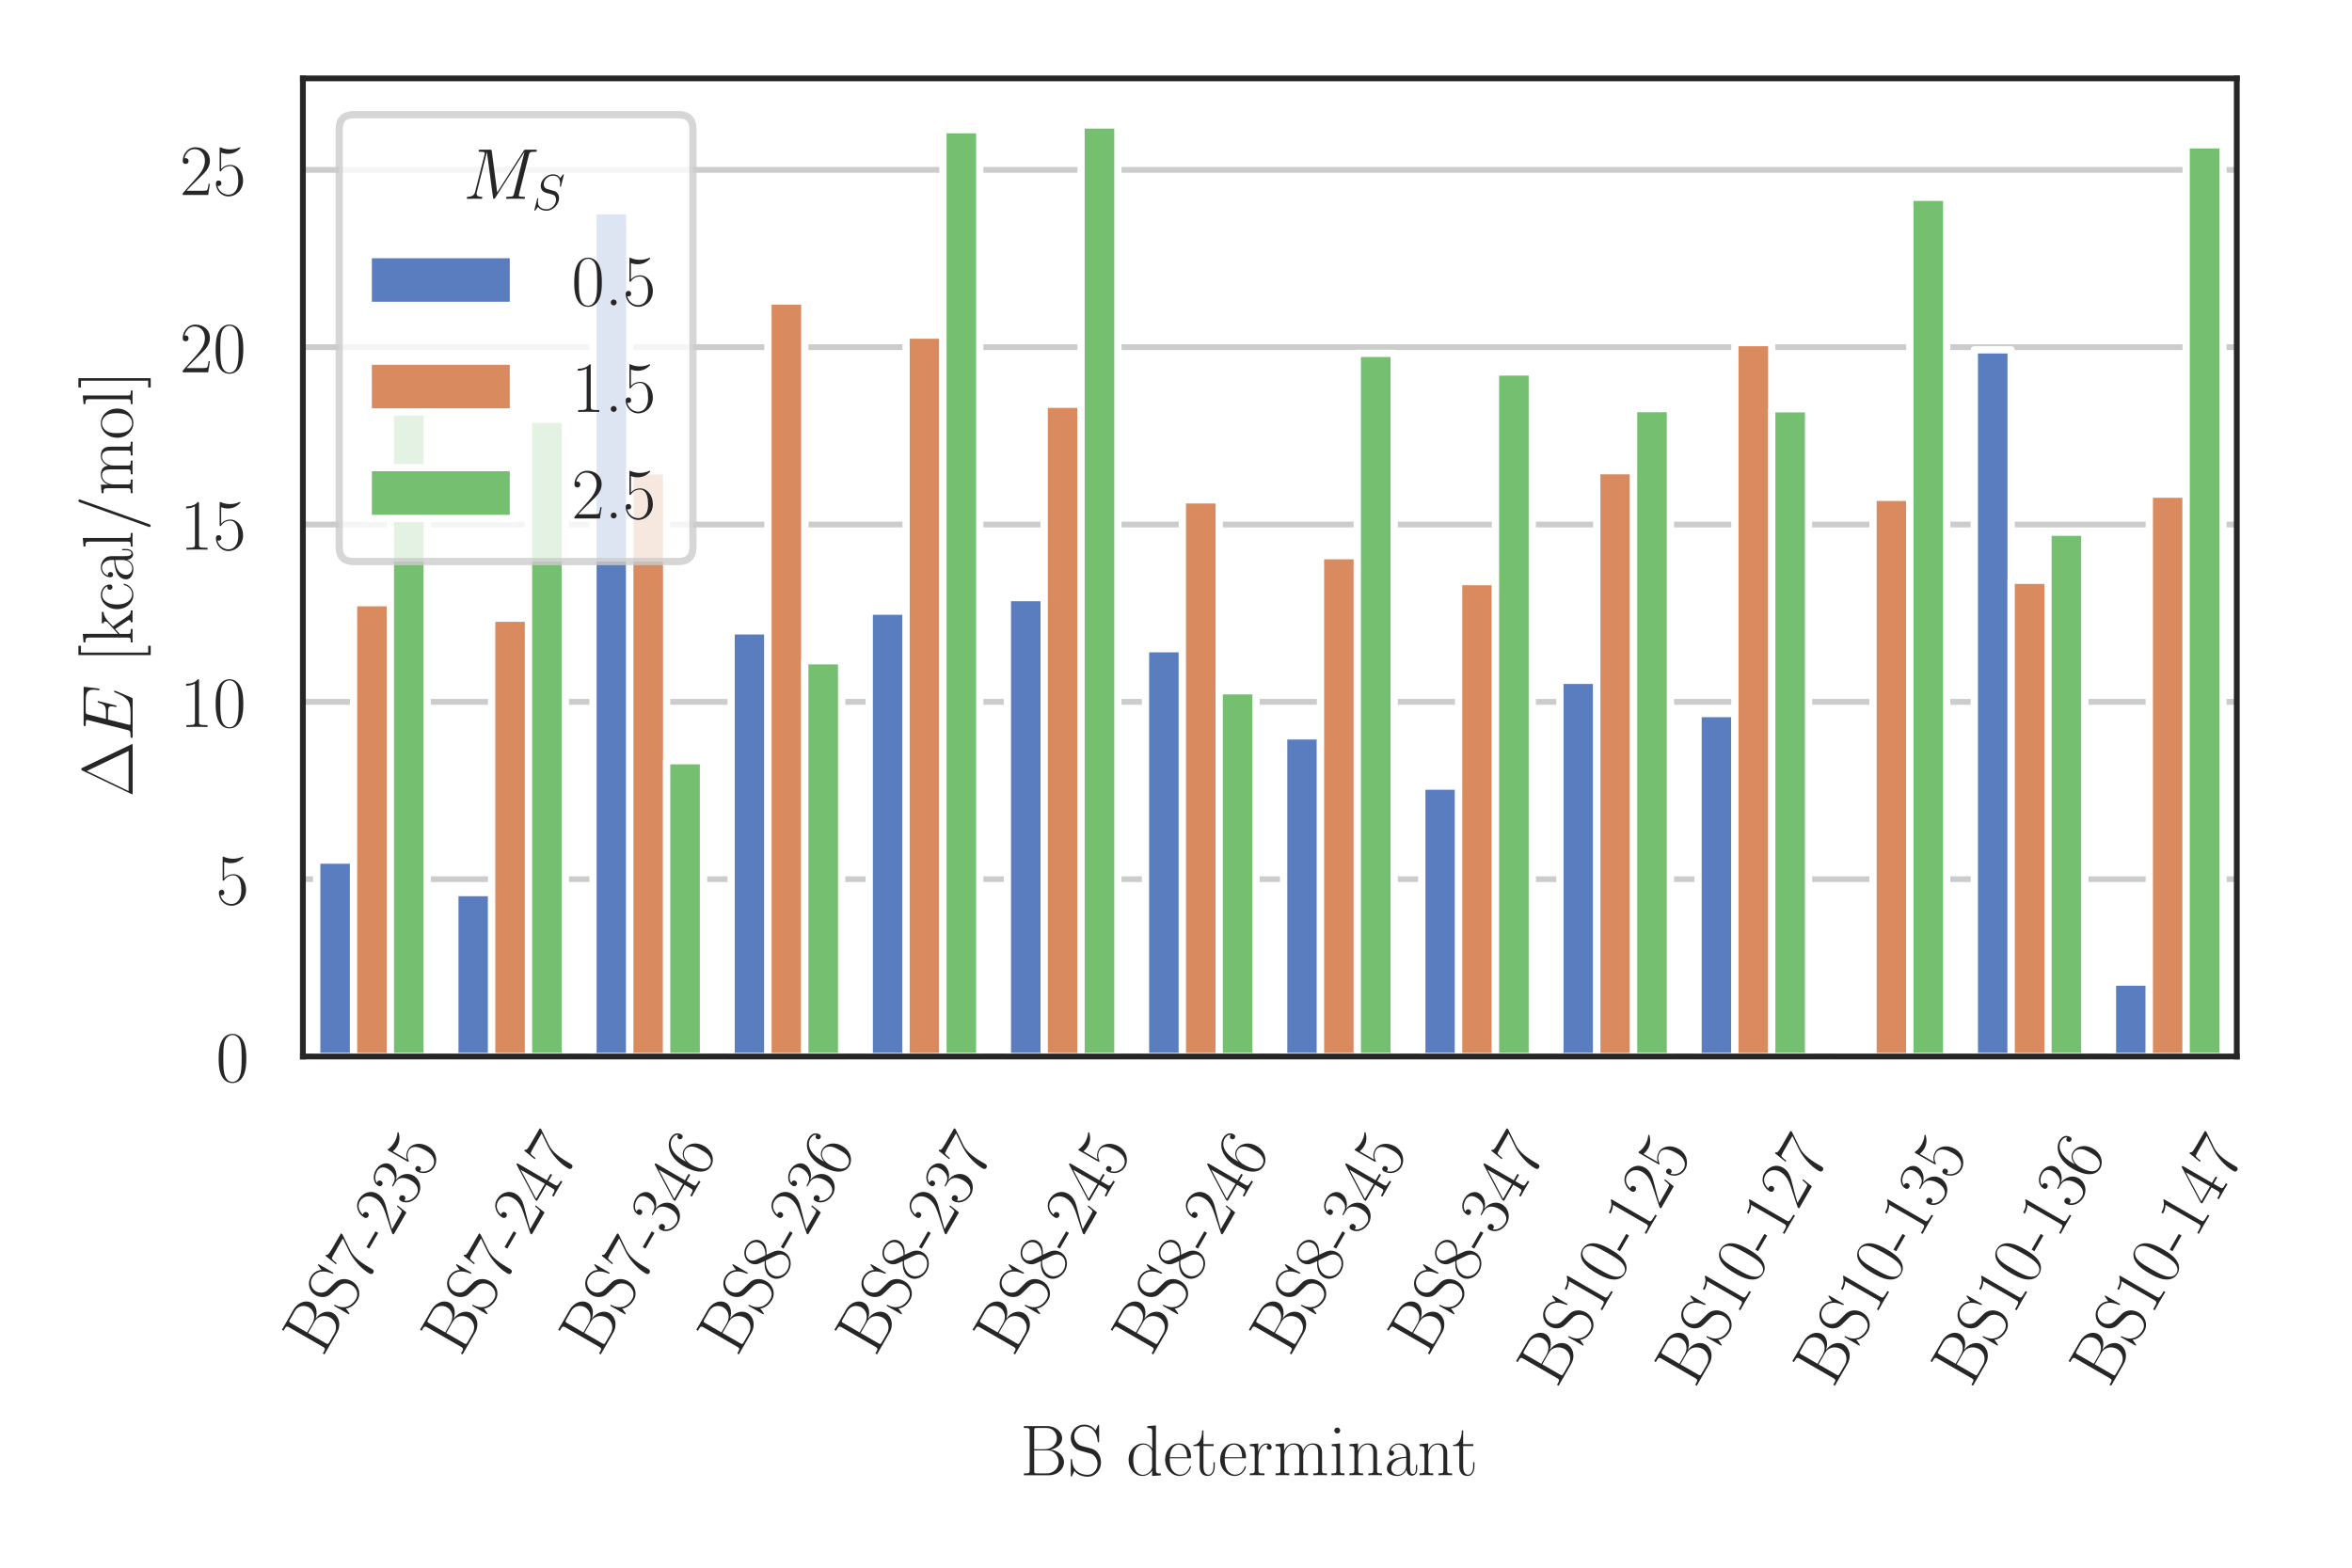 <?xml version="1.0" encoding="utf-8" standalone="no"?>
<!DOCTYPE svg PUBLIC "-//W3C//DTD SVG 1.1//EN"
  "http://www.w3.org/Graphics/SVG/1.1/DTD/svg11.dtd">
<!-- Created with matplotlib (https://matplotlib.org/) -->
<svg height="216pt" version="1.1" viewBox="0 0 324 216" width="324pt" xmlns="http://www.w3.org/2000/svg" xmlns:xlink="http://www.w3.org/1999/xlink">
 <defs>
  <style type="text/css">*{stroke-linecap:butt;stroke-linejoin:round;}</style>
 </defs>
 <g id="figure_1">
  <g id="patch_1">
   <path d="M 0 216 
L 324 216 
L 324 0 
L 0 0 
z
" style="fill:#ffffff;"/>
  </g>
  <g id="axes_1">
   <g id="patch_2">
    <path d="M 41.725 145.566 
L 308.128 145.566 
L 308.128 10.8 
L 41.725 10.8 
z
" style="fill:#ffffff;"/>
   </g>
   <g id="matplotlib.axis_1">
    <g id="xtick_1">
     <g id="text_1">
      <!-- BS7-235 -->
      <g style="fill:#262626;" transform="translate(44.437 187.062)rotate(-60)scale(0.1 -0.1)">
       <defs>
        <path d="M 5.203 68 
L 5.203 65.391 
C 12.094 65.391 13.203 65.391 13.203 60.891 
L 13.203 7.047 
C 13.203 2.594 12.094 2.594 5.203 2.594 
L 5.203 0 
L 39.594 0 
C 52.406 0 60.703 9.031 60.703 18.047 
C 60.703 26.969 52.5 34.594 41.797 35.297 
C 51.406 37.188 58.094 43.594 58.094 51.188 
C 58.094 59.5 49.906 68 37 68 
z
M 19.5 36 
L 19.5 61.5 
C 19.5 64.891 19.703 65.391 23.703 65.391 
L 36.5 65.391 
C 46.406 65.391 50.797 57.391 50.797 51.188 
C 50.797 43.594 44.703 36 33.906 36 
z
M 23.703 2.594 
C 19.703 2.594 19.5 3.094 19.5 6.453 
L 19.5 34.391 
L 38 34.391 
C 48.297 34.391 53.297 25.375 53.297 18.141 
C 53.297 10.906 47.594 2.594 36.703 2.594 
z
" id="CMR17-66"/>
        <path d="M 43.797 67.984 
C 43.797 69.797 43.703 69.891 43.094 69.891 
C 42.5 69.891 42.297 69.484 41.906 68.594 
L 38.906 61.953 
C 35.094 67.5 29.297 70 23 70 
C 12.797 70 4.594 61.844 4.594 51.578 
C 4.594 48.453 5.297 44.016 8.703 39.781 
C 12.406 35.156 15.906 34.344 23.906 32.234 
C 26.906 31.422 31.906 30.109 32.906 29.703 
C 38.594 27.297 41.594 21.25 41.594 15.609 
C 41.594 8.344 36.5 0.594 27.797 0.594 
C 17.094 0.594 7.094 6.641 6.406 20.75 
C 6.297 22.359 6.203 22.453 5.5 22.453 
C 4.703 22.453 4.594 22.359 4.594 20.344 
L 4.594 0 
C 4.594 -1.812 4.703 -1.906 5.297 -1.906 
C 6 -1.906 6.203 -1.406 7.594 1.703 
C 7.703 2 7.703 2.203 9.594 6.031 
C 14.594 -0.609 23 -2 27.797 -2 
C 38.703 -2 46.406 7.141 46.406 17.828 
C 46.406 23.062 44.5 27.094 43.406 28.906 
C 39.203 35.359 34.703 36.562 29.906 37.766 
C 29.203 38.078 29 38.078 23.406 39.484 
C 18 40.891 15.703 41.594 13.203 44.312 
C 10.406 47.438 9.406 50.672 9.406 53.891 
C 9.406 60.438 14.594 67.594 23.094 67.594 
C 33.703 67.594 40.297 60.031 41.797 47.438 
C 42.094 45.625 42.203 45.531 42.906 45.531 
C 43.797 45.531 43.797 45.828 43.797 47.547 
z
" id="CMR17-83"/>
        <path d="M 45.094 61.797 
L 45.094 64 
L 21.594 64 
C 9.906 64 9.703 65.094 9.297 67 
L 7.5 67 
L 4.594 48.5 
L 6.406 48.5 
C 6.703 50.406 7.406 55.5 8.594 57.391 
C 9.203 58.188 16.594 58.188 18.297 58.188 
L 40.297 58.188 
L 29.203 41.719 
C 21.797 30.641 16.703 15.672 16.703 2.594 
C 16.703 1.391 16.703 -2 20.297 -2 
C 23.906 -2 23.906 1.391 23.906 2.688 
L 23.906 7.281 
C 23.906 23.656 26.703 34.438 31.297 41.312 
z
" id="CMR17-55"/>
        <path d="M 25.5 19.594 
L 25.5 24 
L 0.406 24 
L 0.406 19.594 
z
" id="CMR17-45"/>
        <path d="M 41.703 15.469 
L 39.906 15.469 
C 38.906 8.391 38.094 7.188 37.703 6.594 
C 37.203 5.797 30 5.797 28.594 5.797 
L 9.406 5.797 
C 13 9.688 20 16.766 28.5 24.938 
C 34.594 30.719 41.703 37.5 41.703 47.391 
C 41.703 59.188 32.297 66 21.797 66 
C 10.797 66 4.094 56.297 4.094 47.297 
C 4.094 43.391 7 42.891 8.203 42.891 
C 9.203 42.891 12.203 43.484 12.203 46.984 
C 12.203 50.094 9.594 51 8.203 51 
C 7.594 51 7 50.891 6.594 50.688 
C 8.5 59.188 14.297 63.391 20.406 63.391 
C 29.094 63.391 34.797 56.5 34.797 47.391 
C 34.797 38.703 29.703 31.219 24 24.734 
L 4.094 2.297 
L 4.094 0 
L 39.297 0 
z
" id="CMR17-50"/>
        <path d="M 22.094 34 
C 31 34 34.906 26.141 34.906 17.094 
C 34.906 5.031 28.5 0.391 22.703 0.391 
C 17.406 0.391 8.797 3.016 6.094 10.797 
C 6.594 10.594 7.094 10.594 7.594 10.594 
C 10 10.594 11.797 12.188 11.797 14.797 
C 11.797 17.688 9.594 19 7.594 19 
C 5.906 19 3.297 18.188 3.297 14.484 
C 3.297 5.234 12.297 -2 22.906 -2 
C 34 -2 42.5 6.75 42.5 16.984 
C 42.5 26.844 34.5 34 25 35.094 
C 32.594 36.672 39.906 43.375 39.906 52.391 
C 39.906 60.25 32 66 23 66 
C 13.906 66 5.906 60.344 5.906 52.297 
C 5.906 48.797 8.5 48.188 9.797 48.188 
C 11.906 48.188 13.703 49.484 13.703 52.094 
C 13.703 54.688 11.906 56 9.797 56 
C 9.406 56 8.906 56 8.5 55.797 
C 11.406 62.484 19.297 63.688 22.797 63.688 
C 26.297 63.688 32.906 61.969 32.906 52.297 
C 32.906 49.484 32.5 44.547 29.094 40.219 
C 26.094 36.391 22.703 36.188 19.406 35.891 
C 18.906 35.891 16.594 35.688 16.203 35.688 
C 15.5 35.594 15.094 35.5 15.094 34.797 
C 15.094 34.094 15.203 34 17.203 34 
z
" id="CMR17-51"/>
        <path d="M 11.406 58.594 
C 12.406 58.188 16.5 56.891 20.703 56.891 
C 30 56.891 35.094 61.891 38 64.688 
C 38 65.484 38 66 37.406 66 
C 37.297 66 37.094 66 36.297 65.594 
C 32.797 64.094 28.703 63 23.703 63 
C 20.703 63 16.203 63.359 11.297 65.484 
C 10.203 66 10 66 9.906 66 
C 9.406 66 9.297 65.891 9.297 63.906 
L 9.297 34.859 
C 9.297 33.016 9.297 32.5 10.297 32.5 
C 10.797 32.5 11 32.703 11.5 33.422 
C 14.703 38.047 19.094 40 24.094 40 
C 27.594 40 35.094 37.734 35.094 20.203 
C 35.094 16.984 35.094 11.188 32.094 6.594 
C 29.594 2.484 25.703 0.391 21.406 0.391 
C 14.797 0.391 8.094 4.984 6.297 12.688 
C 6.703 12.594 7.5 12.391 7.906 12.391 
C 9.203 12.391 11.703 13.094 11.703 16.188 
C 11.703 18.891 9.797 20 7.906 20 
C 5.594 20 4.094 18.594 4.094 15.797 
C 4.094 7.094 11 -2 21.594 -2 
C 31.906 -2 41.703 6.891 41.703 19.797 
C 41.703 32.094 33.906 41.594 24.203 41.594 
C 19.094 41.594 14.797 39.688 11.406 36 
z
" id="CMR17-53"/>
       </defs>
       <use transform="scale(0.996)" xlink:href="#CMR17-66"/>
       <use transform="translate(65.189 0)scale(0.996)" xlink:href="#CMR17-83"/>
       <use transform="translate(116.084 0)scale(0.996)" xlink:href="#CMR17-55"/>
       <use transform="translate(161.775 0)scale(0.996)" xlink:href="#CMR17-45"/>
       <use transform="translate(191.851 0)scale(0.996)" xlink:href="#CMR17-50"/>
       <use transform="translate(237.541 0)scale(0.996)" xlink:href="#CMR17-51"/>
       <use transform="translate(283.232 0)scale(0.996)" xlink:href="#CMR17-53"/>
      </g>
     </g>
    </g>
    <g id="xtick_2">
     <g id="text_2">
      <!-- BS7-247 -->
      <g style="fill:#262626;" transform="translate(63.466 187.062)rotate(-60)scale(0.1 -0.1)">
       <defs>
        <path d="M 33.594 64.797 
C 33.594 66.891 33.5 67 31.703 67 
L 2 19.594 
L 2 17 
L 27.797 17 
L 27.797 7.188 
C 27.797 3.594 27.594 2.594 20.594 2.594 
L 18.703 2.594 
L 18.703 0 
C 21.906 0.188 27.297 0.188 30.703 0.188 
C 34.094 0.188 39.5 0.188 42.703 0 
L 42.703 2.594 
L 40.797 2.594 
C 33.797 2.594 33.594 3.594 33.594 7.188 
L 33.594 17 
L 43.797 17 
L 43.797 19.594 
L 33.594 19.594 
z
M 28.094 58.172 
L 28.094 19.594 
L 4 19.594 
z
" id="CMR17-52"/>
       </defs>
       <use transform="scale(0.996)" xlink:href="#CMR17-66"/>
       <use transform="translate(65.189 0)scale(0.996)" xlink:href="#CMR17-83"/>
       <use transform="translate(116.084 0)scale(0.996)" xlink:href="#CMR17-55"/>
       <use transform="translate(161.775 0)scale(0.996)" xlink:href="#CMR17-45"/>
       <use transform="translate(191.851 0)scale(0.996)" xlink:href="#CMR17-50"/>
       <use transform="translate(237.541 0)scale(0.996)" xlink:href="#CMR17-52"/>
       <use transform="translate(283.232 0)scale(0.996)" xlink:href="#CMR17-55"/>
      </g>
     </g>
    </g>
    <g id="xtick_3">
     <g id="text_3">
      <!-- BS7-346 -->
      <g style="fill:#262626;" transform="translate(82.495 187.062)rotate(-60)scale(0.1 -0.1)">
       <defs>
        <path d="M 10.594 34.344 
C 10.594 58 21.797 63.688 28.297 63.688 
C 30.406 63.688 35.5 63.266 37.5 59.094 
C 35.906 59.094 32.906 59.094 32.906 55.594 
C 32.906 52.891 35.094 52 36.5 52 
C 37.406 52 40.094 52.391 40.094 55.797 
C 40.094 62.297 35.094 66 28.203 66 
C 16.297 66 3.797 53.297 3.797 31.422 
C 3.797 4.016 15.094 -2 23.094 -2 
C 32.797 -2 42 6.734 42 20.234 
C 42 32.828 33.906 42 23.703 42 
C 17.594 42 13.094 37.969 10.594 30.922 
z
M 23.094 0.391 
C 10.797 0.391 10.797 18.938 10.797 22.656 
C 10.797 29.906 14.203 40.391 23.5 40.391 
C 25.203 40.391 30.094 40.391 33.406 33.438 
C 35.203 29.516 35.203 25.375 35.203 20.344 
C 35.203 14.906 35.203 10.875 33.094 6.844 
C 30.906 2.703 27.703 0.391 23.094 0.391 
z
" id="CMR17-54"/>
       </defs>
       <use transform="scale(0.996)" xlink:href="#CMR17-66"/>
       <use transform="translate(65.189 0)scale(0.996)" xlink:href="#CMR17-83"/>
       <use transform="translate(116.084 0)scale(0.996)" xlink:href="#CMR17-55"/>
       <use transform="translate(161.775 0)scale(0.996)" xlink:href="#CMR17-45"/>
       <use transform="translate(191.851 0)scale(0.996)" xlink:href="#CMR17-51"/>
       <use transform="translate(237.541 0)scale(0.996)" xlink:href="#CMR17-52"/>
       <use transform="translate(283.232 0)scale(0.996)" xlink:href="#CMR17-54"/>
      </g>
     </g>
    </g>
    <g id="xtick_4">
     <g id="text_4">
      <!-- BS8-236 -->
      <g style="fill:#262626;" transform="translate(101.524 187.062)rotate(-60)scale(0.1 -0.1)">
       <defs>
        <path d="M 27.203 35.766 
C 33.5 38.969 39.906 43.797 39.906 51.531 
C 39.906 60.688 31.094 66 23 66 
C 13.906 66 5.906 59.375 5.906 50.234 
C 5.906 47.719 6.5 43.391 10.406 39.578 
C 11.406 38.578 15.594 35.562 18.297 33.656 
C 13.797 31.344 3.297 25.812 3.297 14.766 
C 3.297 4.406 13.094 -2 22.797 -2 
C 33.5 -2 42.5 5.719 42.5 15.969 
C 42.5 25.109 36.406 29.328 32.406 32.047 
z
M 14.094 44.609 
C 13.297 45.109 9.297 48.219 9.297 52.938 
C 9.297 59.078 15.594 63.688 22.797 63.688 
C 30.703 63.688 36.5 58.062 36.5 51.531 
C 36.5 42.188 26.094 36.859 25.594 36.859 
C 25.5 36.859 25.406 36.859 24.594 37.469 
z
M 32.5 24 
C 34 22.906 38.797 19.578 38.797 13.453 
C 38.797 6.016 31.406 0.391 23 0.391 
C 13.906 0.391 7 6.922 7 14.859 
C 7 22.797 13.094 29.438 20 32.547 
z
" id="CMR17-56"/>
       </defs>
       <use transform="scale(0.996)" xlink:href="#CMR17-66"/>
       <use transform="translate(65.189 0)scale(0.996)" xlink:href="#CMR17-83"/>
       <use transform="translate(116.084 0)scale(0.996)" xlink:href="#CMR17-56"/>
       <use transform="translate(161.775 0)scale(0.996)" xlink:href="#CMR17-45"/>
       <use transform="translate(191.851 0)scale(0.996)" xlink:href="#CMR17-50"/>
       <use transform="translate(237.541 0)scale(0.996)" xlink:href="#CMR17-51"/>
       <use transform="translate(283.232 0)scale(0.996)" xlink:href="#CMR17-54"/>
      </g>
     </g>
    </g>
    <g id="xtick_5">
     <g id="text_5">
      <!-- BS8-237 -->
      <g style="fill:#262626;" transform="translate(120.552 187.062)rotate(-60)scale(0.1 -0.1)">
       <use transform="scale(0.996)" xlink:href="#CMR17-66"/>
       <use transform="translate(65.189 0)scale(0.996)" xlink:href="#CMR17-83"/>
       <use transform="translate(116.084 0)scale(0.996)" xlink:href="#CMR17-56"/>
       <use transform="translate(161.775 0)scale(0.996)" xlink:href="#CMR17-45"/>
       <use transform="translate(191.851 0)scale(0.996)" xlink:href="#CMR17-50"/>
       <use transform="translate(237.541 0)scale(0.996)" xlink:href="#CMR17-51"/>
       <use transform="translate(283.232 0)scale(0.996)" xlink:href="#CMR17-55"/>
      </g>
     </g>
    </g>
    <g id="xtick_6">
     <g id="text_6">
      <!-- BS8-245 -->
      <g style="fill:#262626;" transform="translate(139.581 187.062)rotate(-60)scale(0.1 -0.1)">
       <use transform="scale(0.996)" xlink:href="#CMR17-66"/>
       <use transform="translate(65.189 0)scale(0.996)" xlink:href="#CMR17-83"/>
       <use transform="translate(116.084 0)scale(0.996)" xlink:href="#CMR17-56"/>
       <use transform="translate(161.775 0)scale(0.996)" xlink:href="#CMR17-45"/>
       <use transform="translate(191.851 0)scale(0.996)" xlink:href="#CMR17-50"/>
       <use transform="translate(237.541 0)scale(0.996)" xlink:href="#CMR17-52"/>
       <use transform="translate(283.232 0)scale(0.996)" xlink:href="#CMR17-53"/>
      </g>
     </g>
    </g>
    <g id="xtick_7">
     <g id="text_7">
      <!-- BS8-246 -->
      <g style="fill:#262626;" transform="translate(158.61 187.062)rotate(-60)scale(0.1 -0.1)">
       <use transform="scale(0.996)" xlink:href="#CMR17-66"/>
       <use transform="translate(65.189 0)scale(0.996)" xlink:href="#CMR17-83"/>
       <use transform="translate(116.084 0)scale(0.996)" xlink:href="#CMR17-56"/>
       <use transform="translate(161.775 0)scale(0.996)" xlink:href="#CMR17-45"/>
       <use transform="translate(191.851 0)scale(0.996)" xlink:href="#CMR17-50"/>
       <use transform="translate(237.541 0)scale(0.996)" xlink:href="#CMR17-52"/>
       <use transform="translate(283.232 0)scale(0.996)" xlink:href="#CMR17-54"/>
      </g>
     </g>
    </g>
    <g id="xtick_8">
     <g id="text_8">
      <!-- BS8-345 -->
      <g style="fill:#262626;" transform="translate(177.639 187.062)rotate(-60)scale(0.1 -0.1)">
       <use transform="scale(0.996)" xlink:href="#CMR17-66"/>
       <use transform="translate(65.189 0)scale(0.996)" xlink:href="#CMR17-83"/>
       <use transform="translate(116.084 0)scale(0.996)" xlink:href="#CMR17-56"/>
       <use transform="translate(161.775 0)scale(0.996)" xlink:href="#CMR17-45"/>
       <use transform="translate(191.851 0)scale(0.996)" xlink:href="#CMR17-51"/>
       <use transform="translate(237.541 0)scale(0.996)" xlink:href="#CMR17-52"/>
       <use transform="translate(283.232 0)scale(0.996)" xlink:href="#CMR17-53"/>
      </g>
     </g>
    </g>
    <g id="xtick_9">
     <g id="text_9">
      <!-- BS8-347 -->
      <g style="fill:#262626;" transform="translate(196.668 187.062)rotate(-60)scale(0.1 -0.1)">
       <use transform="scale(0.996)" xlink:href="#CMR17-66"/>
       <use transform="translate(65.189 0)scale(0.996)" xlink:href="#CMR17-83"/>
       <use transform="translate(116.084 0)scale(0.996)" xlink:href="#CMR17-56"/>
       <use transform="translate(161.775 0)scale(0.996)" xlink:href="#CMR17-45"/>
       <use transform="translate(191.851 0)scale(0.996)" xlink:href="#CMR17-51"/>
       <use transform="translate(237.541 0)scale(0.996)" xlink:href="#CMR17-52"/>
       <use transform="translate(283.232 0)scale(0.996)" xlink:href="#CMR17-55"/>
      </g>
     </g>
    </g>
    <g id="xtick_10">
     <g id="text_10">
      <!-- BS10-125 -->
      <g style="fill:#262626;" transform="translate(214.451 191.376)rotate(-60)scale(0.1 -0.1)">
       <defs>
        <path d="M 26.594 63.797 
C 26.594 65.891 26.5 66 25.094 66 
C 21.203 61.359 15.297 59.891 9.703 59.688 
C 9.406 59.688 8.906 59.688 8.797 59.5 
C 8.703 59.297 8.703 59.094 8.703 57 
C 11.797 57 17 57.594 21 59.984 
L 21 7.297 
C 21 3.797 20.797 2.594 12.203 2.594 
L 9.203 2.594 
L 9.203 0 
C 14 0.094 19 0.188 23.797 0.188 
C 28.594 0.188 33.594 0.094 38.406 0 
L 38.406 2.594 
L 35.406 2.594 
C 26.797 2.594 26.594 3.688 26.594 7.297 
z
" id="CMR17-49"/>
        <path d="M 42 31.844 
C 42 37.969 41.906 48.422 37.703 56.453 
C 34 63.484 28.094 66 22.906 66 
C 18.094 66 12 63.781 8.203 56.562 
C 4.203 49.016 3.797 39.672 3.797 31.844 
C 3.797 26.109 3.906 17.375 7 9.734 
C 11.297 -0.609 19 -2 22.906 -2 
C 27.5 -2 34.5 -0.109 38.594 9.438 
C 41.594 16.375 42 24.5 42 31.844 
z
M 22.906 -0.406 
C 16.5 -0.406 12.703 5.125 11.297 12.75 
C 10.203 18.688 10.203 27.328 10.203 32.953 
C 10.203 40.688 10.203 47.109 11.5 53.234 
C 13.406 61.781 19 64.391 22.906 64.391 
C 27 64.391 32.297 61.672 34.203 53.438 
C 35.5 47.719 35.594 40.984 35.594 32.953 
C 35.594 26.422 35.594 18.375 34.406 12.453 
C 32.297 1.5 26.406 -0.406 22.906 -0.406 
z
" id="CMR17-48"/>
       </defs>
       <use transform="scale(0.996)" xlink:href="#CMR17-66"/>
       <use transform="translate(65.189 0)scale(0.996)" xlink:href="#CMR17-83"/>
       <use transform="translate(116.084 0)scale(0.996)" xlink:href="#CMR17-49"/>
       <use transform="translate(161.775 0)scale(0.996)" xlink:href="#CMR17-48"/>
       <use transform="translate(207.465 0)scale(0.996)" xlink:href="#CMR17-45"/>
       <use transform="translate(237.541 0)scale(0.996)" xlink:href="#CMR17-49"/>
       <use transform="translate(283.232 0)scale(0.996)" xlink:href="#CMR17-50"/>
       <use transform="translate(328.922 0)scale(0.996)" xlink:href="#CMR17-53"/>
      </g>
     </g>
    </g>
    <g id="xtick_11">
     <g id="text_11">
      <!-- BS10-127 -->
      <g style="fill:#262626;" transform="translate(233.48 191.376)rotate(-60)scale(0.1 -0.1)">
       <use transform="scale(0.996)" xlink:href="#CMR17-66"/>
       <use transform="translate(65.189 0)scale(0.996)" xlink:href="#CMR17-83"/>
       <use transform="translate(116.084 0)scale(0.996)" xlink:href="#CMR17-49"/>
       <use transform="translate(161.775 0)scale(0.996)" xlink:href="#CMR17-48"/>
       <use transform="translate(207.465 0)scale(0.996)" xlink:href="#CMR17-45"/>
       <use transform="translate(237.541 0)scale(0.996)" xlink:href="#CMR17-49"/>
       <use transform="translate(283.232 0)scale(0.996)" xlink:href="#CMR17-50"/>
       <use transform="translate(328.922 0)scale(0.996)" xlink:href="#CMR17-55"/>
      </g>
     </g>
    </g>
    <g id="xtick_12">
     <g id="text_12">
      <!-- BS10-135 -->
      <g style="fill:#262626;" transform="translate(252.509 191.376)rotate(-60)scale(0.1 -0.1)">
       <use transform="scale(0.996)" xlink:href="#CMR17-66"/>
       <use transform="translate(65.189 0)scale(0.996)" xlink:href="#CMR17-83"/>
       <use transform="translate(116.084 0)scale(0.996)" xlink:href="#CMR17-49"/>
       <use transform="translate(161.775 0)scale(0.996)" xlink:href="#CMR17-48"/>
       <use transform="translate(207.465 0)scale(0.996)" xlink:href="#CMR17-45"/>
       <use transform="translate(237.541 0)scale(0.996)" xlink:href="#CMR17-49"/>
       <use transform="translate(283.232 0)scale(0.996)" xlink:href="#CMR17-51"/>
       <use transform="translate(328.922 0)scale(0.996)" xlink:href="#CMR17-53"/>
      </g>
     </g>
    </g>
    <g id="xtick_13">
     <g id="text_13">
      <!-- BS10-136 -->
      <g style="fill:#262626;" transform="translate(271.537 191.376)rotate(-60)scale(0.1 -0.1)">
       <use transform="scale(0.996)" xlink:href="#CMR17-66"/>
       <use transform="translate(65.189 0)scale(0.996)" xlink:href="#CMR17-83"/>
       <use transform="translate(116.084 0)scale(0.996)" xlink:href="#CMR17-49"/>
       <use transform="translate(161.775 0)scale(0.996)" xlink:href="#CMR17-48"/>
       <use transform="translate(207.465 0)scale(0.996)" xlink:href="#CMR17-45"/>
       <use transform="translate(237.541 0)scale(0.996)" xlink:href="#CMR17-49"/>
       <use transform="translate(283.232 0)scale(0.996)" xlink:href="#CMR17-51"/>
       <use transform="translate(328.922 0)scale(0.996)" xlink:href="#CMR17-54"/>
      </g>
     </g>
    </g>
    <g id="xtick_14">
     <g id="text_14">
      <!-- BS10-147 -->
      <g style="fill:#262626;" transform="translate(290.566 191.376)rotate(-60)scale(0.1 -0.1)">
       <use transform="scale(0.996)" xlink:href="#CMR17-66"/>
       <use transform="translate(65.189 0)scale(0.996)" xlink:href="#CMR17-83"/>
       <use transform="translate(116.084 0)scale(0.996)" xlink:href="#CMR17-49"/>
       <use transform="translate(161.775 0)scale(0.996)" xlink:href="#CMR17-48"/>
       <use transform="translate(207.465 0)scale(0.996)" xlink:href="#CMR17-45"/>
       <use transform="translate(237.541 0)scale(0.996)" xlink:href="#CMR17-49"/>
       <use transform="translate(283.232 0)scale(0.996)" xlink:href="#CMR17-52"/>
       <use transform="translate(328.922 0)scale(0.996)" xlink:href="#CMR17-55"/>
      </g>
     </g>
    </g>
    <g id="text_15">
     <!-- BS determinant  -->
     <g style="fill:#262626;" transform="translate(140.528 203.263)scale(0.1 -0.1)">
      <defs>
       <path d="M 29.203 67.891 
L 29.203 65.297 
C 35.094 65.297 36 64.703 36 60.047 
L 36 37.047 
C 35.594 37.547 31.5 44 23.406 44 
C 13.203 44 3.297 34.812 3.297 21.5 
C 3.297 8.266 12.594 -1 22.406 -1 
C 30.906 -1 35.297 5.641 35.797 6.344 
L 35.797 -1 
L 47.906 -0.203 
L 47.906 2.406 
C 42 2.406 41.094 3.016 41.094 7.859 
L 41.094 69 
z
M 35.797 11.906 
C 35.797 8.875 34 6.141 31.703 4.125 
C 28.297 1.094 24.906 0.594 23 0.594 
C 20.094 0.594 9.703 2.109 9.703 21.391 
C 9.703 41.188 21.297 42.391 23.906 42.391 
C 28.5 42.391 32.203 39.766 34.5 36.141 
C 35.797 34.016 35.797 33.703 35.797 31.891 
z
" id="CMR17-100"/>
       <path d="M 38.094 23.484 
C 38.5 23.891 38.5 24.094 38.5 25.094 
C 38.5 35.172 33.094 44 21.703 44 
C 11.094 44 2.703 33.984 2.703 21.781 
C 2.703 8.656 12.203 -1 22.797 -1 
C 34 -1 38.406 9.672 38.406 11.797 
C 38.406 12.5 37.797 12.5 37.594 12.5 
C 36.906 12.5 36.797 12.297 36.406 11.078 
C 34.203 4.219 28.703 0.797 23.5 0.797 
C 19.203 0.797 14.906 3.219 12.203 7.656 
C 9.094 12.797 9.094 18.75 9.094 23.484 
z
M 9.203 25 
C 9.906 39.234 17.594 42.391 21.594 42.391 
C 28.406 42.391 33 36.062 33.094 25 
z
" id="CMR17-101"/>
       <path d="M 15.094 40.391 
L 29.094 40.391 
L 29.094 43 
L 15.094 43 
L 15.094 62 
L 13.297 62 
C 13.094 51.438 9.594 42.188 1.094 41.984 
L 1.094 40.391 
L 9.797 40.391 
L 9.797 12.156 
C 9.797 10.234 9.797 -1 21.406 -1 
C 27.297 -1 30.703 4.812 30.703 12.25 
L 30.703 17.984 
L 28.906 17.984 
L 28.906 12.344 
C 28.906 5.422 26.203 0.797 22 0.797 
C 19.094 0.797 15.094 2.797 15.094 11.953 
z
" id="CMR17-116"/>
       <path d="M 15 23.703 
C 15 33.344 19.094 42.391 26.594 42.391 
C 27.297 42.391 28 42.297 28.703 41.984 
C 28.703 41.984 26.5 41.281 26.5 38.672 
C 26.5 36.266 28.406 35.266 29.906 35.266 
C 31.094 35.266 33.297 35.969 33.297 38.781 
C 33.297 41.984 30.094 44 26.703 44 
C 19.094 44 15.797 36.562 14.797 33.047 
L 14.703 33.047 
L 14.703 44 
L 3.094 42.891 
L 3.094 40.281 
C 9 40.281 9.906 39.688 9.906 34.859 
L 9.906 6.922 
C 9.906 3.094 9.5 2.594 3.094 2.594 
L 3.094 0 
C 5.5 0.188 10.094 0.188 12.703 0.188 
C 15.594 0.188 20.703 0.188 23.406 0 
L 23.406 2.594 
C 16.203 2.594 15 2.594 15 7.109 
z
" id="CMR17-114"/>
       <path d="M 67.594 30.531 
C 67.594 35.562 66.703 44 54.797 44 
C 48 44 43.297 39.375 41.5 33.953 
L 41.406 33.953 
C 40.203 42.188 34.297 44 28.703 44 
C 20.797 44 16.703 37.875 15.203 33.844 
L 15.094 33.844 
L 15.094 44 
L 3.297 42.891 
L 3.297 40.281 
C 9.203 40.281 10.094 39.688 10.094 34.859 
L 10.094 6.922 
C 10.094 3.094 9.703 2.594 3.297 2.594 
L 3.297 0 
C 5.703 0.188 10.094 0.188 12.703 0.188 
C 15.297 0.188 19.797 0.188 22.203 0 
L 22.203 2.594 
C 15.797 2.594 15.406 3 15.406 6.922 
L 15.406 26.219 
C 15.406 35.453 21 42.391 28 42.391 
C 35.406 42.391 36.203 35.766 36.203 30.938 
L 36.203 6.922 
C 36.203 3.094 35.797 2.594 29.406 2.594 
L 29.406 0 
C 31.797 0.188 36.203 0.188 38.797 0.188 
C 41.406 0.188 45.906 0.188 48.297 0 
L 48.297 2.594 
C 41.906 2.594 41.5 3 41.5 6.922 
L 41.5 26.219 
C 41.5 35.453 47.094 42.391 54.094 42.391 
C 61.5 42.391 62.297 35.766 62.297 30.938 
L 62.297 6.922 
C 62.297 3.094 61.906 2.594 55.5 2.594 
L 55.5 0 
C 57.906 0.188 62.297 0.188 64.906 0.188 
C 67.5 0.188 72 0.188 74.406 0 
L 74.406 2.594 
C 68 2.594 67.594 3 67.594 6.922 
z
" id="CMR17-109"/>
       <path d="M 15.5 61.891 
C 15.5 64.094 13.703 66 11.406 66 
C 9.203 66 7.297 64.188 7.297 61.891 
C 7.297 59.688 9.094 57.797 11.406 57.797 
C 13.594 57.797 15.5 59.594 15.5 61.891 
z
M 3.797 42.891 
L 3.797 40.297 
C 9.406 40.297 10.203 39.688 10.203 34.859 
L 10.203 6.922 
C 10.203 3.094 9.797 2.594 3.406 2.594 
L 3.406 0 
C 5.797 0.188 10.094 0.188 12.594 0.188 
C 15 0.188 19.094 0.188 21.406 0 
L 21.406 2.594 
C 15.5 2.594 15.297 3.203 15.297 6.812 
L 15.297 44 
z
" id="CMR17-105"/>
       <path d="M 41.5 30.531 
C 41.5 35.656 40.5 44 28.703 44 
C 20.797 44 16.703 37.875 15.203 33.844 
L 15.094 33.844 
L 15.094 44 
L 3.297 42.891 
L 3.297 40.281 
C 9.203 40.281 10.094 39.688 10.094 34.859 
L 10.094 6.922 
C 10.094 3.094 9.703 2.594 3.297 2.594 
L 3.297 0 
C 5.703 0.188 10.094 0.188 12.703 0.188 
C 15.297 0.188 19.797 0.188 22.203 0 
L 22.203 2.594 
C 15.797 2.594 15.406 3 15.406 6.922 
L 15.406 26.219 
C 15.406 35.453 21 42.391 28 42.391 
C 35.406 42.391 36.203 35.766 36.203 30.938 
L 36.203 6.922 
C 36.203 3.094 35.797 2.594 29.406 2.594 
L 29.406 0 
C 31.797 0.188 36.203 0.188 38.797 0.188 
C 41.406 0.188 45.906 0.188 48.297 0 
L 48.297 2.594 
C 41.906 2.594 41.5 3 41.5 6.922 
z
" id="CMR17-110"/>
       <path d="M 36 25.875 
C 36 32 36 35.547 31.797 39.594 
C 28.094 42.984 23.797 44 20.406 44 
C 12.5 44 6.797 37.625 6.797 30.891 
C 6.797 27.188 9.797 27 10.406 27 
C 11.703 27 14 27.797 14 30.594 
C 14 33.094 12.094 34.188 10.406 34.188 
C 10 34.188 9.5 34.094 9.203 34 
C 11.297 40.531 16.703 42.391 20.203 42.391 
C 25.203 42.391 30.703 37.828 30.703 29.297 
L 30.703 25.5 
C 24.797 25.297 17.703 24.5 12.094 21.453 
C 5.797 17.922 4 12.844 4 9 
C 4 1.203 13 -1 18.297 -1 
C 23.797 -1 28.906 2.109 31.094 7.891 
C 31.297 3.422 34.094 -0.609 38.5 -0.609 
C 40.594 -0.609 45.906 0.797 45.906 8.797 
L 45.906 14.469 
L 44.094 14.469 
L 44.094 8.703 
C 44.094 2.516 41.406 1.703 40.094 1.703 
C 36 1.703 36 6.969 36 11.438 
z
M 30.703 13.859 
C 30.703 5.047 24.5 0.594 19 0.594 
C 14 0.594 10.094 4.344 10.094 9 
C 10.094 12.047 11.406 17.406 17.203 20.656 
C 22 23.391 27.5 23.797 30.703 24 
z
" id="CMR17-97"/>
      </defs>
      <use transform="scale(0.996)" xlink:href="#CMR17-66"/>
      <use transform="translate(65.189 0)scale(0.996)" xlink:href="#CMR17-83"/>
      <use transform="translate(146.16 0)scale(0.996)" xlink:href="#CMR17-100"/>
      <use transform="translate(197.055 0)scale(0.996)" xlink:href="#CMR17-101"/>
      <use transform="translate(237.541 0)scale(0.996)" xlink:href="#CMR17-116"/>
      <use transform="translate(272.822 0)scale(0.996)" xlink:href="#CMR17-101"/>
      <use transform="translate(313.308 0)scale(0.996)" xlink:href="#CMR17-114"/>
      <use transform="translate(348.588 0)scale(0.996)" xlink:href="#CMR17-109"/>
      <use transform="translate(425.508 0)scale(0.996)" xlink:href="#CMR17-105"/>
      <use transform="translate(450.379 0)scale(0.996)" xlink:href="#CMR17-110"/>
      <use transform="translate(501.274 0)scale(0.996)" xlink:href="#CMR17-97"/>
      <use transform="translate(546.965 0)scale(0.996)" xlink:href="#CMR17-110"/>
      <use transform="translate(595.258 0)scale(0.996)" xlink:href="#CMR17-116"/>
     </g>
    </g>
   </g>
   <g id="matplotlib.axis_2">
    <g id="ytick_1">
     <g id="line2d_1">
      <path clip-path="url(#pefb164bb93)" d="M 41.725 145.566 
L 308.128 145.566 
" style="fill:none;stroke:#cccccc;stroke-linecap:round;stroke-width:0.8;"/>
     </g>
     <g id="text_16">
      <!-- $\mathdefault{0}$ -->
      <g style="fill:#262626;" transform="translate(29.744 149.025)scale(0.1 -0.1)">
       <use transform="scale(0.996)" xlink:href="#CMR17-48"/>
      </g>
     </g>
    </g>
    <g id="ytick_2">
     <g id="line2d_2">
      <path clip-path="url(#pefb164bb93)" d="M 41.725 121.134 
L 308.128 121.134 
" style="fill:none;stroke:#cccccc;stroke-linecap:round;stroke-width:0.8;"/>
     </g>
     <g id="text_17">
      <!-- $\mathdefault{5}$ -->
      <g style="fill:#262626;" transform="translate(29.744 124.593)scale(0.1 -0.1)">
       <use transform="scale(0.996)" xlink:href="#CMR17-53"/>
      </g>
     </g>
    </g>
    <g id="ytick_3">
     <g id="line2d_3">
      <path clip-path="url(#pefb164bb93)" d="M 41.725 96.701 
L 308.128 96.701 
" style="fill:none;stroke:#cccccc;stroke-linecap:round;stroke-width:0.8;"/>
     </g>
     <g id="text_18">
      <!-- $\mathdefault{10}$ -->
      <g style="fill:#262626;" transform="translate(24.763 100.161)scale(0.1 -0.1)">
       <use transform="scale(0.996)" xlink:href="#CMR17-49"/>
       <use transform="translate(45.69 0)scale(0.996)" xlink:href="#CMR17-48"/>
      </g>
     </g>
    </g>
    <g id="ytick_4">
     <g id="line2d_4">
      <path clip-path="url(#pefb164bb93)" d="M 41.725 72.269 
L 308.128 72.269 
" style="fill:none;stroke:#cccccc;stroke-linecap:round;stroke-width:0.8;"/>
     </g>
     <g id="text_19">
      <!-- $\mathdefault{15}$ -->
      <g style="fill:#262626;" transform="translate(24.763 75.728)scale(0.1 -0.1)">
       <use transform="scale(0.996)" xlink:href="#CMR17-49"/>
       <use transform="translate(45.69 0)scale(0.996)" xlink:href="#CMR17-53"/>
      </g>
     </g>
    </g>
    <g id="ytick_5">
     <g id="line2d_5">
      <path clip-path="url(#pefb164bb93)" d="M 41.725 47.837 
L 308.128 47.837 
" style="fill:none;stroke:#cccccc;stroke-linecap:round;stroke-width:0.8;"/>
     </g>
     <g id="text_20">
      <!-- $\mathdefault{20}$ -->
      <g style="fill:#262626;" transform="translate(24.763 51.296)scale(0.1 -0.1)">
       <use transform="scale(0.996)" xlink:href="#CMR17-50"/>
       <use transform="translate(45.69 0)scale(0.996)" xlink:href="#CMR17-48"/>
      </g>
     </g>
    </g>
    <g id="ytick_6">
     <g id="line2d_6">
      <path clip-path="url(#pefb164bb93)" d="M 41.725 23.404 
L 308.128 23.404 
" style="fill:none;stroke:#cccccc;stroke-linecap:round;stroke-width:0.8;"/>
     </g>
     <g id="text_21">
      <!-- $\mathdefault{25}$ -->
      <g style="fill:#262626;" transform="translate(24.763 26.863)scale(0.1 -0.1)">
       <use transform="scale(0.996)" xlink:href="#CMR17-50"/>
       <use transform="translate(45.69 0)scale(0.996)" xlink:href="#CMR17-53"/>
      </g>
     </g>
    </g>
    <g id="text_22">
     <!-- $\Delta E$ [\si{\kcal\per\mol}] -->
     <g style="fill:#262626;" transform="translate(18.272 109.821)rotate(-90)scale(0.1 -0.1)">
      <defs>
       <path d="M 40.594 69.297 
C 39.797 71 39.406 71 38.594 71 
C 37.406 71 37.297 70.797 36.594 69.391 
L 4.203 1.688 
C 4.094 1.5 3.703 0.594 3.703 0.5 
C 3.703 0.094 3.797 0 5.594 0 
L 71.5 0 
C 73.297 0 73.406 0.094 73.406 0.5 
C 73.406 0.594 73 1.5 72.906 1.688 
z
M 36.094 63.375 
L 63.797 5.594 
L 8.297 5.594 
z
" id="CMR17-1"/>
       <path d="M 69.5 23.266 
C 69.594 23.562 69.906 24.266 69.906 24.656 
C 69.906 25.172 69.5 25.672 68.906 25.672 
C 68.5 25.672 68.297 25.562 68 25.266 
C 67.797 25.172 67.797 24.969 66.906 22.953 
C 61 8.906 56.703 2.891 40.703 2.891 
L 26.094 2.891 
C 24.703 2.891 24.5 2.891 23.906 3 
C 22.797 3.094 22.703 3.297 22.703 4.094 
C 22.703 4.797 22.906 5.406 23.094 6.297 
L 30 34 
L 39.906 34 
C 47.703 34 48.297 32.281 48.297 29.281 
C 48.297 28.281 48.297 27.375 47.594 24.359 
C 47.406 23.969 47.297 23.562 47.297 23.266 
C 47.297 22.562 47.797 22.25 48.406 22.25 
C 49.297 22.25 49.406 22.953 49.797 24.359 
L 55.5 47.438 
C 55.5 47.938 55.094 48.422 54.5 48.422 
C 53.594 48.422 53.5 48.031 53.094 46.656 
C 51.094 39.062 49.094 36.891 40.203 36.891 
L 30.703 36.891 
L 36.906 61.141 
C 37.797 64.594 38 64.891 42.094 64.891 
L 56.406 64.891 
C 68.703 64.891 71.203 61.641 71.203 54.141 
C 71.203 54.047 71.203 51.281 70.797 48.031 
C 70.703 47.641 70.594 47.047 70.594 46.844 
C 70.594 46.062 71.094 45.766 71.703 45.766 
C 72.406 45.766 72.797 46.156 73 47.938 
L 75.094 65.188 
C 75.094 65.484 75.297 66.484 75.297 66.688 
C 75.297 67.797 74.406 67.797 72.594 67.797 
L 23.797 67.797 
C 21.906 67.797 20.906 67.797 20.906 65.984 
C 20.906 64.891 21.594 64.891 23.297 64.891 
C 29.5 64.891 29.5 64.203 29.5 63.109 
C 29.5 62.625 29.406 62.234 29.094 61.141 
L 15.594 7.406 
C 14.703 3.891 14.5 2.891 7.5 2.891 
C 5.594 2.891 4.594 2.891 4.594 1.094 
C 4.594 0 5.203 0 7.203 0 
L 57.406 0 
C 59.594 0 59.703 0.094 60.406 1.688 
z
" id="CMMI12-69"/>
       <path d="M 23.5 -25 
L 23.5 -21.5 
L 14.094 -21.5 
L 14.094 71.484 
L 23.5 71.484 
L 23.5 75 
L 10.594 75 
L 10.594 -25 
z
" id="CMR17-91"/>
       <path d="M 26.094 26.234 
C 26 26.438 25.5 27.031 25.5 27.328 
C 25.5 27.531 32.594 33.984 33.5 34.781 
C 39.203 39.562 42.797 40.047 45.406 40.156 
L 45.406 42.734 
C 44.797 42.734 44.594 42.734 44.5 42.641 
L 39.594 42.531 
C 36.797 42.531 32.5 42.531 29.797 42.734 
L 29.797 40.156 
C 31.203 40.047 32.203 39.266 32.203 37.859 
C 32.203 35.875 30.203 33.984 30.094 33.984 
L 15 20.281 
L 15 69 
L 3.094 67.891 
L 3.094 65.297 
C 9 65.297 9.906 64.703 9.906 59.922 
L 9.906 6.859 
C 9.906 3.094 9.5 2.594 3.094 2.594 
L 3.094 0 
C 5.5 0.188 9.906 0.188 12.406 0.188 
C 14.906 0.188 19.297 0.188 21.703 0 
L 21.703 2.594 
C 15.297 2.594 14.906 2.984 14.906 6.859 
L 14.906 17.797 
L 21.797 24.062 
L 31.906 9.156 
C 33.094 7.359 34.094 5.969 34.094 4.672 
C 34.094 2.891 32.297 2.594 31.094 2.594 
L 31.094 0 
C 33.5 0.188 37.797 0.188 40.297 0.188 
C 42.094 0.188 45.797 0.094 47.5 0 
L 47.5 2.594 
C 42.797 2.594 41.703 3.484 38.703 7.859 
z
" id="CMR17-107"/>
       <path d="M 34.906 35 
C 33 35 30.203 35 30.203 31.484 
C 30.203 28.688 32.5 27.891 33.797 27.891 
C 34.5 27.891 37.406 28.188 37.406 31.688 
C 37.406 38.688 30.594 44 22.906 44 
C 12.297 44 3.297 34.391 3.297 21.547 
C 3.297 8.141 12.703 -1 22.906 -1 
C 35.297 -1 38.406 10.562 38.406 11.672 
C 38.406 12.078 38.297 12.375 37.594 12.375 
C 36.906 12.375 36.797 12.281 36.406 10.969 
C 33.797 2.812 28.094 0.797 23.797 0.797 
C 17.406 0.797 9.703 6.734 9.703 21.641 
C 9.703 36.844 17.094 42.188 23 42.188 
C 26.906 42.188 32.703 40.344 34.906 35 
z
" id="CMR17-99"/>
       <path d="M 15.297 69 
L 3.406 67.891 
L 3.406 65.297 
C 9.297 65.297 10.203 64.703 10.203 59.922 
L 10.203 6.859 
C 10.203 3.094 9.797 2.594 3.406 2.594 
L 3.406 0 
C 5.797 0.188 10.203 0.188 12.703 0.188 
C 15.297 0.188 19.703 0.188 22.094 0 
L 22.094 2.594 
C 15.703 2.594 15.297 2.984 15.297 6.859 
z
" id="CMR17-108"/>
       <path d="M 42.906 71.297 
C 42.906 71.391 43.5 72.891 43.5 73.094 
C 43.5 74.297 42.5 75 41.703 75 
C 41.203 75 40.297 75 39.5 72.797 
L 6 -21.312 
C 6 -21.406 5.406 -22.906 5.406 -23.109 
C 5.406 -24.312 6.406 -25 7.203 -25 
C 7.797 -25 8.703 -24.906 9.406 -22.812 
z
" id="CMMI12-61"/>
       <path d="M 43.094 21.188 
C 43.094 34 33.797 44 22.906 44 
C 12 44 2.703 34 2.703 21.188 
C 2.703 8.594 12 -1 22.906 -1 
C 33.797 -1 43.094 8.594 43.094 21.188 
z
M 22.906 0.797 
C 18.203 0.797 14.203 3.594 11.906 7.5 
C 9.406 12 9.094 17.594 9.094 22 
C 9.094 26.188 9.297 31.391 11.906 35.891 
C 13.906 39.188 17.797 42.391 22.906 42.391 
C 27.406 42.391 31.203 39.891 33.594 36.391 
C 36.703 31.688 36.703 25.094 36.703 22 
C 36.703 18.094 36.5 12.094 33.797 7.297 
C 31 2.688 26.703 0.797 22.906 0.797 
z
" id="CMR17-111"/>
       <path d="M 14.297 75 
L 1.406 75 
L 1.406 71.484 
L 10.797 71.484 
L 10.797 -21.5 
L 1.406 -21.5 
L 1.406 -25 
L 14.297 -25 
z
" id="CMR17-93"/>
      </defs>
      <use transform="scale(0.996)" xlink:href="#CMR17-1"/>
      <use transform="translate(76.92 0)scale(0.996)" xlink:href="#CMMI12-69"/>
      <use transform="translate(185.047 0)scale(0.996)" xlink:href="#CMR17-91"/>
      <use transform="translate(209.918 0)scale(0.996)" xlink:href="#CMR17-107"/>
      <use transform="translate(255.609 0)scale(0.996)" xlink:href="#CMR17-99"/>
      <use transform="translate(296.094 0)scale(0.996)" xlink:href="#CMR17-97"/>
      <use transform="translate(341.785 0)scale(0.996)" xlink:href="#CMR17-108"/>
      <use transform="translate(366.656 0)scale(0.996)" xlink:href="#CMMI12-61"/>
      <use transform="translate(415.431 0)scale(0.996)" xlink:href="#CMR17-109"/>
      <use transform="translate(492.35 0)scale(0.996)" xlink:href="#CMR17-111"/>
      <use transform="translate(538.041 0)scale(0.996)" xlink:href="#CMR17-108"/>
      <use transform="translate(562.912 0)scale(0.996)" xlink:href="#CMR17-93"/>
     </g>
    </g>
   </g>
   <g id="patch_3">
    <path clip-path="url(#pefb164bb93)" d="M 43.628 145.566 
L 48.703 145.566 
L 48.703 118.511 
L 43.628 118.511 
z
" style="fill:#597dbf;stroke:#ffffff;stroke-linejoin:miter;"/>
   </g>
   <g id="patch_4">
    <path clip-path="url(#pefb164bb93)" d="M 62.657 145.566 
L 67.731 145.566 
L 67.731 122.98 
L 62.657 122.98 
z
" style="fill:#597dbf;stroke:#ffffff;stroke-linejoin:miter;"/>
   </g>
   <g id="patch_5">
    <path clip-path="url(#pefb164bb93)" d="M 81.686 145.566 
L 86.76 145.566 
L 86.76 29.029 
L 81.686 29.029 
z
" style="fill:#597dbf;stroke:#ffffff;stroke-linejoin:miter;"/>
   </g>
   <g id="patch_6">
    <path clip-path="url(#pefb164bb93)" d="M 100.715 145.566 
L 105.789 145.566 
L 105.789 86.918 
L 100.715 86.918 
z
" style="fill:#597dbf;stroke:#ffffff;stroke-linejoin:miter;"/>
   </g>
   <g id="patch_7">
    <path clip-path="url(#pefb164bb93)" d="M 119.743 145.566 
L 124.818 145.566 
L 124.818 84.209 
L 119.743 84.209 
z
" style="fill:#597dbf;stroke:#ffffff;stroke-linejoin:miter;"/>
   </g>
   <g id="patch_8">
    <path clip-path="url(#pefb164bb93)" d="M 138.772 145.566 
L 143.847 145.566 
L 143.847 82.344 
L 138.772 82.344 
z
" style="fill:#597dbf;stroke:#ffffff;stroke-linejoin:miter;"/>
   </g>
   <g id="patch_9">
    <path clip-path="url(#pefb164bb93)" d="M 157.801 145.566 
L 162.875 145.566 
L 162.875 89.378 
L 157.801 89.378 
z
" style="fill:#597dbf;stroke:#ffffff;stroke-linejoin:miter;"/>
   </g>
   <g id="patch_10">
    <path clip-path="url(#pefb164bb93)" d="M 176.83 145.566 
L 181.904 145.566 
L 181.904 101.391 
L 176.83 101.391 
z
" style="fill:#597dbf;stroke:#ffffff;stroke-linejoin:miter;"/>
   </g>
   <g id="patch_11">
    <path clip-path="url(#pefb164bb93)" d="M 195.859 145.566 
L 200.933 145.566 
L 200.933 108.31 
L 195.859 108.31 
z
" style="fill:#597dbf;stroke:#ffffff;stroke-linejoin:miter;"/>
   </g>
   <g id="patch_12">
    <path clip-path="url(#pefb164bb93)" d="M 214.887 145.566 
L 219.962 145.566 
L 219.962 93.74 
L 214.887 93.74 
z
" style="fill:#597dbf;stroke:#ffffff;stroke-linejoin:miter;"/>
   </g>
   <g id="patch_13">
    <path clip-path="url(#pefb164bb93)" d="M 233.916 145.566 
L 238.99 145.566 
L 238.99 98.311 
L 233.916 98.311 
z
" style="fill:#597dbf;stroke:#ffffff;stroke-linejoin:miter;"/>
   </g>
   <g id="patch_14">
    <path clip-path="url(#pefb164bb93)" d="M 252.945 145.566 
L 258.019 145.566 
L 258.019 145.566 
L 252.945 145.566 
z
" style="fill:#597dbf;stroke:#ffffff;stroke-linejoin:miter;"/>
   </g>
   <g id="patch_15">
    <path clip-path="url(#pefb164bb93)" d="M 271.974 145.566 
L 277.048 145.566 
L 277.048 48.205 
L 271.974 48.205 
z
" style="fill:#597dbf;stroke:#ffffff;stroke-linejoin:miter;"/>
   </g>
   <g id="patch_16">
    <path clip-path="url(#pefb164bb93)" d="M 291.003 145.566 
L 296.077 145.566 
L 296.077 135.323 
L 291.003 135.323 
z
" style="fill:#597dbf;stroke:#ffffff;stroke-linejoin:miter;"/>
   </g>
   <g id="patch_17">
    <path clip-path="url(#pefb164bb93)" d="M 48.703 145.566 
L 53.777 145.566 
L 53.777 83.043 
L 48.703 83.043 
z
" style="fill:#d98b5f;stroke:#ffffff;stroke-linejoin:miter;"/>
   </g>
   <g id="patch_18">
    <path clip-path="url(#pefb164bb93)" d="M 67.731 145.566 
L 72.806 145.566 
L 72.806 85.171 
L 67.731 85.171 
z
" style="fill:#d98b5f;stroke:#ffffff;stroke-linejoin:miter;"/>
   </g>
   <g id="patch_19">
    <path clip-path="url(#pefb164bb93)" d="M 86.76 145.566 
L 91.834 145.566 
L 91.834 64.891 
L 86.76 64.891 
z
" style="fill:#d98b5f;stroke:#ffffff;stroke-linejoin:miter;"/>
   </g>
   <g id="patch_20">
    <path clip-path="url(#pefb164bb93)" d="M 105.789 145.566 
L 110.863 145.566 
L 110.863 41.476 
L 105.789 41.476 
z
" style="fill:#d98b5f;stroke:#ffffff;stroke-linejoin:miter;"/>
   </g>
   <g id="patch_21">
    <path clip-path="url(#pefb164bb93)" d="M 124.818 145.566 
L 129.892 145.566 
L 129.892 46.173 
L 124.818 46.173 
z
" style="fill:#d98b5f;stroke:#ffffff;stroke-linejoin:miter;"/>
   </g>
   <g id="patch_22">
    <path clip-path="url(#pefb164bb93)" d="M 143.847 145.566 
L 148.921 145.566 
L 148.921 55.707 
L 143.847 55.707 
z
" style="fill:#d98b5f;stroke:#ffffff;stroke-linejoin:miter;"/>
   </g>
   <g id="patch_23">
    <path clip-path="url(#pefb164bb93)" d="M 162.875 145.566 
L 167.95 145.566 
L 167.95 68.87 
L 162.875 68.87 
z
" style="fill:#d98b5f;stroke:#ffffff;stroke-linejoin:miter;"/>
   </g>
   <g id="patch_24">
    <path clip-path="url(#pefb164bb93)" d="M 181.904 145.566 
L 186.978 145.566 
L 186.978 76.564 
L 181.904 76.564 
z
" style="fill:#d98b5f;stroke:#ffffff;stroke-linejoin:miter;"/>
   </g>
   <g id="patch_25">
    <path clip-path="url(#pefb164bb93)" d="M 200.933 145.566 
L 206.007 145.566 
L 206.007 80.139 
L 200.933 80.139 
z
" style="fill:#d98b5f;stroke:#ffffff;stroke-linejoin:miter;"/>
   </g>
   <g id="patch_26">
    <path clip-path="url(#pefb164bb93)" d="M 219.962 145.566 
L 225.036 145.566 
L 225.036 64.854 
L 219.962 64.854 
z
" style="fill:#d98b5f;stroke:#ffffff;stroke-linejoin:miter;"/>
   </g>
   <g id="patch_27">
    <path clip-path="url(#pefb164bb93)" d="M 238.99 145.566 
L 244.065 145.566 
L 244.065 47.198 
L 238.99 47.198 
z
" style="fill:#d98b5f;stroke:#ffffff;stroke-linejoin:miter;"/>
   </g>
   <g id="patch_28">
    <path clip-path="url(#pefb164bb93)" d="M 258.019 145.566 
L 263.094 145.566 
L 263.094 68.523 
L 258.019 68.523 
z
" style="fill:#d98b5f;stroke:#ffffff;stroke-linejoin:miter;"/>
   </g>
   <g id="patch_29">
    <path clip-path="url(#pefb164bb93)" d="M 277.048 145.566 
L 282.122 145.566 
L 282.122 79.953 
L 277.048 79.953 
z
" style="fill:#d98b5f;stroke:#ffffff;stroke-linejoin:miter;"/>
   </g>
   <g id="patch_30">
    <path clip-path="url(#pefb164bb93)" d="M 296.077 145.566 
L 301.151 145.566 
L 301.151 68.087 
L 296.077 68.087 
z
" style="fill:#d98b5f;stroke:#ffffff;stroke-linejoin:miter;"/>
   </g>
   <g id="patch_31">
    <path clip-path="url(#pefb164bb93)" d="M 53.777 145.566 
L 58.851 145.566 
L 58.851 56.655 
L 53.777 56.655 
z
" style="fill:#75bf71;stroke:#ffffff;stroke-linejoin:miter;"/>
   </g>
   <g id="patch_32">
    <path clip-path="url(#pefb164bb93)" d="M 72.806 145.566 
L 77.88 145.566 
L 77.88 57.78 
L 72.806 57.78 
z
" style="fill:#75bf71;stroke:#ffffff;stroke-linejoin:miter;"/>
   </g>
   <g id="patch_33">
    <path clip-path="url(#pefb164bb93)" d="M 91.834 145.566 
L 96.909 145.566 
L 96.909 104.812 
L 91.834 104.812 
z
" style="fill:#75bf71;stroke:#ffffff;stroke-linejoin:miter;"/>
   </g>
   <g id="patch_34">
    <path clip-path="url(#pefb164bb93)" d="M 110.863 145.566 
L 115.938 145.566 
L 115.938 91.043 
L 110.863 91.043 
z
" style="fill:#75bf71;stroke:#ffffff;stroke-linejoin:miter;"/>
   </g>
   <g id="patch_35">
    <path clip-path="url(#pefb164bb93)" d="M 129.892 145.566 
L 134.966 145.566 
L 134.966 17.872 
L 129.892 17.872 
z
" style="fill:#75bf71;stroke:#ffffff;stroke-linejoin:miter;"/>
   </g>
   <g id="patch_36">
    <path clip-path="url(#pefb164bb93)" d="M 148.921 145.566 
L 153.995 145.566 
L 153.995 17.217 
L 148.921 17.217 
z
" style="fill:#75bf71;stroke:#ffffff;stroke-linejoin:miter;"/>
   </g>
   <g id="patch_37">
    <path clip-path="url(#pefb164bb93)" d="M 167.95 145.566 
L 173.024 145.566 
L 173.024 95.179 
L 167.95 95.179 
z
" style="fill:#75bf71;stroke:#ffffff;stroke-linejoin:miter;"/>
   </g>
   <g id="patch_38">
    <path clip-path="url(#pefb164bb93)" d="M 186.978 145.566 
L 192.053 145.566 
L 192.053 48.689 
L 186.978 48.689 
z
" style="fill:#75bf71;stroke:#ffffff;stroke-linejoin:miter;"/>
   </g>
   <g id="patch_39">
    <path clip-path="url(#pefb164bb93)" d="M 206.007 145.566 
L 211.082 145.566 
L 211.082 51.255 
L 206.007 51.255 
z
" style="fill:#75bf71;stroke:#ffffff;stroke-linejoin:miter;"/>
   </g>
   <g id="patch_40">
    <path clip-path="url(#pefb164bb93)" d="M 225.036 145.566 
L 230.11 145.566 
L 230.11 56.302 
L 225.036 56.302 
z
" style="fill:#75bf71;stroke:#ffffff;stroke-linejoin:miter;"/>
   </g>
   <g id="patch_41">
    <path clip-path="url(#pefb164bb93)" d="M 244.065 145.566 
L 249.139 145.566 
L 249.139 56.324 
L 244.065 56.324 
z
" style="fill:#75bf71;stroke:#ffffff;stroke-linejoin:miter;"/>
   </g>
   <g id="patch_42">
    <path clip-path="url(#pefb164bb93)" d="M 263.094 145.566 
L 268.168 145.566 
L 268.168 27.185 
L 263.094 27.185 
z
" style="fill:#75bf71;stroke:#ffffff;stroke-linejoin:miter;"/>
   </g>
   <g id="patch_43">
    <path clip-path="url(#pefb164bb93)" d="M 282.122 145.566 
L 287.197 145.566 
L 287.197 73.328 
L 282.122 73.328 
z
" style="fill:#75bf71;stroke:#ffffff;stroke-linejoin:miter;"/>
   </g>
   <g id="patch_44">
    <path clip-path="url(#pefb164bb93)" d="M 301.151 145.566 
L 306.226 145.566 
L 306.226 19.953 
L 301.151 19.953 
z
" style="fill:#75bf71;stroke:#ffffff;stroke-linejoin:miter;"/>
   </g>
   <g id="line2d_7">
    <path clip-path="url(#pefb164bb93)" d="M 0 0 
" style="fill:none;stroke:#424242;stroke-linecap:round;stroke-width:2.7;"/>
   </g>
   <g id="line2d_8">
    <path clip-path="url(#pefb164bb93)" d="M 0 0 
" style="fill:none;stroke:#424242;stroke-linecap:round;stroke-width:2.7;"/>
   </g>
   <g id="line2d_9">
    <path clip-path="url(#pefb164bb93)" d="M 0 0 
" style="fill:none;stroke:#424242;stroke-linecap:round;stroke-width:2.7;"/>
   </g>
   <g id="line2d_10">
    <path clip-path="url(#pefb164bb93)" d="M 0 0 
" style="fill:none;stroke:#424242;stroke-linecap:round;stroke-width:2.7;"/>
   </g>
   <g id="line2d_11">
    <path clip-path="url(#pefb164bb93)" d="M 0 0 
" style="fill:none;stroke:#424242;stroke-linecap:round;stroke-width:2.7;"/>
   </g>
   <g id="line2d_12">
    <path clip-path="url(#pefb164bb93)" d="M 0 0 
" style="fill:none;stroke:#424242;stroke-linecap:round;stroke-width:2.7;"/>
   </g>
   <g id="line2d_13">
    <path clip-path="url(#pefb164bb93)" d="M 0 0 
" style="fill:none;stroke:#424242;stroke-linecap:round;stroke-width:2.7;"/>
   </g>
   <g id="line2d_14">
    <path clip-path="url(#pefb164bb93)" d="M 0 0 
" style="fill:none;stroke:#424242;stroke-linecap:round;stroke-width:2.7;"/>
   </g>
   <g id="line2d_15">
    <path clip-path="url(#pefb164bb93)" d="M 0 0 
" style="fill:none;stroke:#424242;stroke-linecap:round;stroke-width:2.7;"/>
   </g>
   <g id="line2d_16">
    <path clip-path="url(#pefb164bb93)" d="M 0 0 
" style="fill:none;stroke:#424242;stroke-linecap:round;stroke-width:2.7;"/>
   </g>
   <g id="line2d_17">
    <path clip-path="url(#pefb164bb93)" d="M 0 0 
" style="fill:none;stroke:#424242;stroke-linecap:round;stroke-width:2.7;"/>
   </g>
   <g id="line2d_18">
    <path clip-path="url(#pefb164bb93)" d="M 0 0 
" style="fill:none;stroke:#424242;stroke-linecap:round;stroke-width:2.7;"/>
   </g>
   <g id="line2d_19">
    <path clip-path="url(#pefb164bb93)" d="M 0 0 
" style="fill:none;stroke:#424242;stroke-linecap:round;stroke-width:2.7;"/>
   </g>
   <g id="line2d_20">
    <path clip-path="url(#pefb164bb93)" d="M 0 0 
" style="fill:none;stroke:#424242;stroke-linecap:round;stroke-width:2.7;"/>
   </g>
   <g id="line2d_21">
    <path clip-path="url(#pefb164bb93)" d="M 0 0 
" style="fill:none;stroke:#424242;stroke-linecap:round;stroke-width:2.7;"/>
   </g>
   <g id="line2d_22">
    <path clip-path="url(#pefb164bb93)" d="M 0 0 
" style="fill:none;stroke:#424242;stroke-linecap:round;stroke-width:2.7;"/>
   </g>
   <g id="line2d_23">
    <path clip-path="url(#pefb164bb93)" d="M 0 0 
" style="fill:none;stroke:#424242;stroke-linecap:round;stroke-width:2.7;"/>
   </g>
   <g id="line2d_24">
    <path clip-path="url(#pefb164bb93)" d="M 0 0 
" style="fill:none;stroke:#424242;stroke-linecap:round;stroke-width:2.7;"/>
   </g>
   <g id="line2d_25">
    <path clip-path="url(#pefb164bb93)" d="M 0 0 
" style="fill:none;stroke:#424242;stroke-linecap:round;stroke-width:2.7;"/>
   </g>
   <g id="line2d_26">
    <path clip-path="url(#pefb164bb93)" d="M 0 0 
" style="fill:none;stroke:#424242;stroke-linecap:round;stroke-width:2.7;"/>
   </g>
   <g id="line2d_27">
    <path clip-path="url(#pefb164bb93)" d="M 0 0 
" style="fill:none;stroke:#424242;stroke-linecap:round;stroke-width:2.7;"/>
   </g>
   <g id="line2d_28">
    <path clip-path="url(#pefb164bb93)" d="M 0 0 
" style="fill:none;stroke:#424242;stroke-linecap:round;stroke-width:2.7;"/>
   </g>
   <g id="line2d_29">
    <path clip-path="url(#pefb164bb93)" d="M 0 0 
" style="fill:none;stroke:#424242;stroke-linecap:round;stroke-width:2.7;"/>
   </g>
   <g id="line2d_30">
    <path clip-path="url(#pefb164bb93)" d="M 0 0 
" style="fill:none;stroke:#424242;stroke-linecap:round;stroke-width:2.7;"/>
   </g>
   <g id="line2d_31">
    <path clip-path="url(#pefb164bb93)" d="M 0 0 
" style="fill:none;stroke:#424242;stroke-linecap:round;stroke-width:2.7;"/>
   </g>
   <g id="line2d_32">
    <path clip-path="url(#pefb164bb93)" d="M 0 0 
" style="fill:none;stroke:#424242;stroke-linecap:round;stroke-width:2.7;"/>
   </g>
   <g id="line2d_33">
    <path clip-path="url(#pefb164bb93)" d="M 0 0 
" style="fill:none;stroke:#424242;stroke-linecap:round;stroke-width:2.7;"/>
   </g>
   <g id="line2d_34">
    <path clip-path="url(#pefb164bb93)" d="M 0 0 
" style="fill:none;stroke:#424242;stroke-linecap:round;stroke-width:2.7;"/>
   </g>
   <g id="line2d_35">
    <path clip-path="url(#pefb164bb93)" d="M 0 0 
" style="fill:none;stroke:#424242;stroke-linecap:round;stroke-width:2.7;"/>
   </g>
   <g id="line2d_36">
    <path clip-path="url(#pefb164bb93)" d="M 0 0 
" style="fill:none;stroke:#424242;stroke-linecap:round;stroke-width:2.7;"/>
   </g>
   <g id="line2d_37">
    <path clip-path="url(#pefb164bb93)" d="M 0 0 
" style="fill:none;stroke:#424242;stroke-linecap:round;stroke-width:2.7;"/>
   </g>
   <g id="line2d_38">
    <path clip-path="url(#pefb164bb93)" d="M 0 0 
" style="fill:none;stroke:#424242;stroke-linecap:round;stroke-width:2.7;"/>
   </g>
   <g id="line2d_39">
    <path clip-path="url(#pefb164bb93)" d="M 0 0 
" style="fill:none;stroke:#424242;stroke-linecap:round;stroke-width:2.7;"/>
   </g>
   <g id="line2d_40">
    <path clip-path="url(#pefb164bb93)" d="M 0 0 
" style="fill:none;stroke:#424242;stroke-linecap:round;stroke-width:2.7;"/>
   </g>
   <g id="line2d_41">
    <path clip-path="url(#pefb164bb93)" d="M 0 0 
" style="fill:none;stroke:#424242;stroke-linecap:round;stroke-width:2.7;"/>
   </g>
   <g id="line2d_42">
    <path clip-path="url(#pefb164bb93)" d="M 0 0 
" style="fill:none;stroke:#424242;stroke-linecap:round;stroke-width:2.7;"/>
   </g>
   <g id="line2d_43">
    <path clip-path="url(#pefb164bb93)" d="M 0 0 
" style="fill:none;stroke:#424242;stroke-linecap:round;stroke-width:2.7;"/>
   </g>
   <g id="line2d_44">
    <path clip-path="url(#pefb164bb93)" d="M 0 0 
" style="fill:none;stroke:#424242;stroke-linecap:round;stroke-width:2.7;"/>
   </g>
   <g id="line2d_45">
    <path clip-path="url(#pefb164bb93)" d="M 0 0 
" style="fill:none;stroke:#424242;stroke-linecap:round;stroke-width:2.7;"/>
   </g>
   <g id="line2d_46">
    <path clip-path="url(#pefb164bb93)" d="M 0 0 
" style="fill:none;stroke:#424242;stroke-linecap:round;stroke-width:2.7;"/>
   </g>
   <g id="line2d_47">
    <path clip-path="url(#pefb164bb93)" d="M 0 0 
" style="fill:none;stroke:#424242;stroke-linecap:round;stroke-width:2.7;"/>
   </g>
   <g id="line2d_48">
    <path clip-path="url(#pefb164bb93)" d="M 0 0 
" style="fill:none;stroke:#424242;stroke-linecap:round;stroke-width:2.7;"/>
   </g>
   <g id="patch_45">
    <path d="M 41.725 145.566 
L 41.725 10.8 
" style="fill:none;stroke:#262626;stroke-linecap:square;stroke-linejoin:miter;stroke-width:0.8;"/>
   </g>
   <g id="patch_46">
    <path d="M 308.128 145.566 
L 308.128 10.8 
" style="fill:none;stroke:#262626;stroke-linecap:square;stroke-linejoin:miter;stroke-width:0.8;"/>
   </g>
   <g id="patch_47">
    <path d="M 41.725 145.566 
L 308.128 145.566 
" style="fill:none;stroke:#262626;stroke-linecap:square;stroke-linejoin:miter;stroke-width:0.8;"/>
   </g>
   <g id="patch_48">
    <path d="M 41.725 10.8 
L 308.128 10.8 
" style="fill:none;stroke:#262626;stroke-linecap:square;stroke-linejoin:miter;stroke-width:0.8;"/>
   </g>
   <g id="legend_1">
    <g id="patch_49">
     <path d="M 48.725 77.37 
L 93.455 77.37 
Q 95.455 77.37 95.455 75.37 
L 95.455 17.8 
Q 95.455 15.8 93.455 15.8 
L 48.725 15.8 
Q 46.725 15.8 46.725 17.8 
L 46.725 75.37 
Q 46.725 77.37 48.725 77.37 
z
" style="fill:#ffffff;opacity:0.8;stroke:#cccccc;stroke-linejoin:miter;"/>
    </g>
    <g id="text_23">
     <!-- $M_S$ -->
     <g style="fill:#262626;" transform="translate(63.812 27.398)scale(0.1 -0.1)">
      <defs>
       <path d="M 90.797 60.719 
C 91.703 64.094 91.906 65.094 99 65.094 
C 100.906 65.094 101.797 65.094 101.797 66.984 
C 101.797 68 101.094 68 99.203 68 
L 87.203 68 
C 84.703 68 84.594 67.891 83.5 66.297 
L 47 8.859 
L 39.5 65.797 
C 39.203 68 39.094 68 36.5 68 
L 24.094 68 
C 22.203 68 21.297 68 21.297 66.094 
C 21.297 65.094 22.203 65.094 23.703 65.094 
C 29.797 65.094 29.797 64.297 29.797 63.203 
C 29.797 63 29.797 62.406 29.406 60.906 
L 16.594 10.156 
C 15.406 5.375 13.094 3.188 6.406 2.891 
C 6.094 2.891 4.906 2.797 4.906 1.094 
C 4.906 0 5.797 0 6.203 0 
C 8.203 0 13.297 0.188 15.297 0.188 
L 20.094 0.188 
C 21.5 0.188 23.203 0 24.594 0 
C 25.297 0 26.406 0 26.406 1.891 
C 26.406 2.797 25.406 2.891 25 2.891 
C 21.703 2.984 18.5 3.594 18.5 7.172 
C 18.5 8.172 18.5 8.266 18.906 9.656 
L 32.703 64.5 
L 32.797 64.5 
L 41.094 2.688 
C 41.406 0.297 41.5 0 42.406 0 
C 43.5 0 44 0.797 44.5 1.688 
L 84.703 64.984 
L 84.797 64.984 
L 70.297 7.375 
C 69.406 3.891 69.203 2.891 62.203 2.891 
C 60.297 2.891 59.297 2.891 59.297 1.094 
C 59.297 0 60.203 0 60.797 0 
C 62.5 0 64.5 0.188 66.203 0.188 
L 78 0.188 
C 79.703 0.188 81.797 0 83.5 0 
C 84.297 0 85.406 0 85.406 1.891 
C 85.406 2.891 84.5 2.891 83 2.891 
C 76.906 2.891 76.906 3.688 76.906 4.688 
C 76.906 4.781 76.906 5.484 77.094 6.281 
z
" id="CMMI12-77"/>
       <path d="M 63.5 69.094 
C 63.5 70 62.797 70 62.594 70 
C 62.203 70 62.094 69.891 60.906 68.391 
C 60.297 67.688 56.203 62.531 56.094 62.438 
C 52.797 68.891 46.203 70 42 70 
C 29.297 70 17.797 58.469 17.797 47.25 
C 17.797 39.797 22.297 35.438 27.203 33.75 
C 28.297 33.344 34.203 31.766 37.203 31.062 
C 42.297 29.672 43.594 29.281 45.703 27.094 
C 46.094 26.594 48.094 24.312 48.094 19.656 
C 48.094 10.422 39.5 0.891 29.5 0.891 
C 21.297 0.891 12.203 4.359 12.203 15.484 
C 12.203 17.375 12.594 19.75 12.906 20.75 
C 12.906 21.047 13 21.531 13 21.734 
C 13 22.141 12.797 22.625 12 22.625 
C 11.094 22.625 11 22.438 10.594 20.75 
L 5.5 0.391 
C 5.5 0.297 5.094 -1 5.094 -1.109 
C 5.094 -2 5.906 -2 6.094 -2 
C 6.5 -2 6.594 -1.906 7.797 -0.406 
L 12.406 5.562 
C 14.797 1.984 20 -2 29.297 -2 
C 42.203 -2 54 10.422 54 22.828 
C 54 27 53 30.672 49.203 34.344 
C 47.094 36.422 45.297 36.922 36.094 39.312 
C 29.406 41.094 28.5 41.391 26.703 42.984 
C 25 44.672 23.703 47.047 23.703 50.422 
C 23.703 58.766 32.203 67.297 41.703 67.297 
C 51.5 67.297 56.094 61.344 56.094 51.906 
C 56.094 49.328 55.594 46.656 55.594 46.25 
C 55.594 45.359 56.406 45.359 56.703 45.359 
C 57.594 45.359 57.703 45.656 58.094 47.25 
z
" id="CMMI12-83"/>
      </defs>
      <use transform="scale(0.996)" xlink:href="#CMMI12-77"/>
      <use transform="translate(94.373 -14.944)scale(0.697)" xlink:href="#CMMI12-83"/>
     </g>
    </g>
    <g id="patch_50">
     <path d="M 50.725 42.077 
L 70.725 42.077 
L 70.725 35.077 
L 50.725 35.077 
z
" style="fill:#597dbf;stroke:#ffffff;stroke-linejoin:miter;"/>
    </g>
    <g id="text_24">
     <!-- 0.5 -->
     <g style="fill:#262626;" transform="translate(78.725 42.077)scale(0.1 -0.1)">
      <defs>
       <path d="M 16.594 4.094 
C 16.594 6.594 14.594 8.188 12.5 8.188 
C 10.5 8.188 8.406 6.594 8.406 4.094 
C 8.406 1.594 10.406 0 12.5 0 
C 14.5 0 16.594 1.594 16.594 4.094 
z
" id="CMR17-46"/>
      </defs>
      <use transform="scale(0.996)" xlink:href="#CMR17-48"/>
      <use transform="translate(45.69 0)scale(0.996)" xlink:href="#CMR17-46"/>
      <use transform="translate(70.562 0)scale(0.996)" xlink:href="#CMR17-53"/>
     </g>
    </g>
    <g id="patch_51">
     <path d="M 50.725 56.755 
L 70.725 56.755 
L 70.725 49.755 
L 50.725 49.755 
z
" style="fill:#d98b5f;stroke:#ffffff;stroke-linejoin:miter;"/>
    </g>
    <g id="text_25">
     <!-- 1.5 -->
     <g style="fill:#262626;" transform="translate(78.725 56.755)scale(0.1 -0.1)">
      <use transform="scale(0.996)" xlink:href="#CMR17-49"/>
      <use transform="translate(45.69 0)scale(0.996)" xlink:href="#CMR17-46"/>
      <use transform="translate(70.562 0)scale(0.996)" xlink:href="#CMR17-53"/>
     </g>
    </g>
    <g id="patch_52">
     <path d="M 50.725 71.433 
L 70.725 71.433 
L 70.725 64.433 
L 50.725 64.433 
z
" style="fill:#75bf71;stroke:#ffffff;stroke-linejoin:miter;"/>
    </g>
    <g id="text_26">
     <!-- 2.5 -->
     <g style="fill:#262626;" transform="translate(78.725 71.433)scale(0.1 -0.1)">
      <use transform="scale(0.996)" xlink:href="#CMR17-50"/>
      <use transform="translate(45.69 0)scale(0.996)" xlink:href="#CMR17-46"/>
      <use transform="translate(70.562 0)scale(0.996)" xlink:href="#CMR17-53"/>
     </g>
    </g>
   </g>
  </g>
 </g>
 <defs>
  <clipPath id="pefb164bb93">
   <rect height="134.766" width="266.403" x="41.725" y="10.8"/>
  </clipPath>
 </defs>
</svg>
